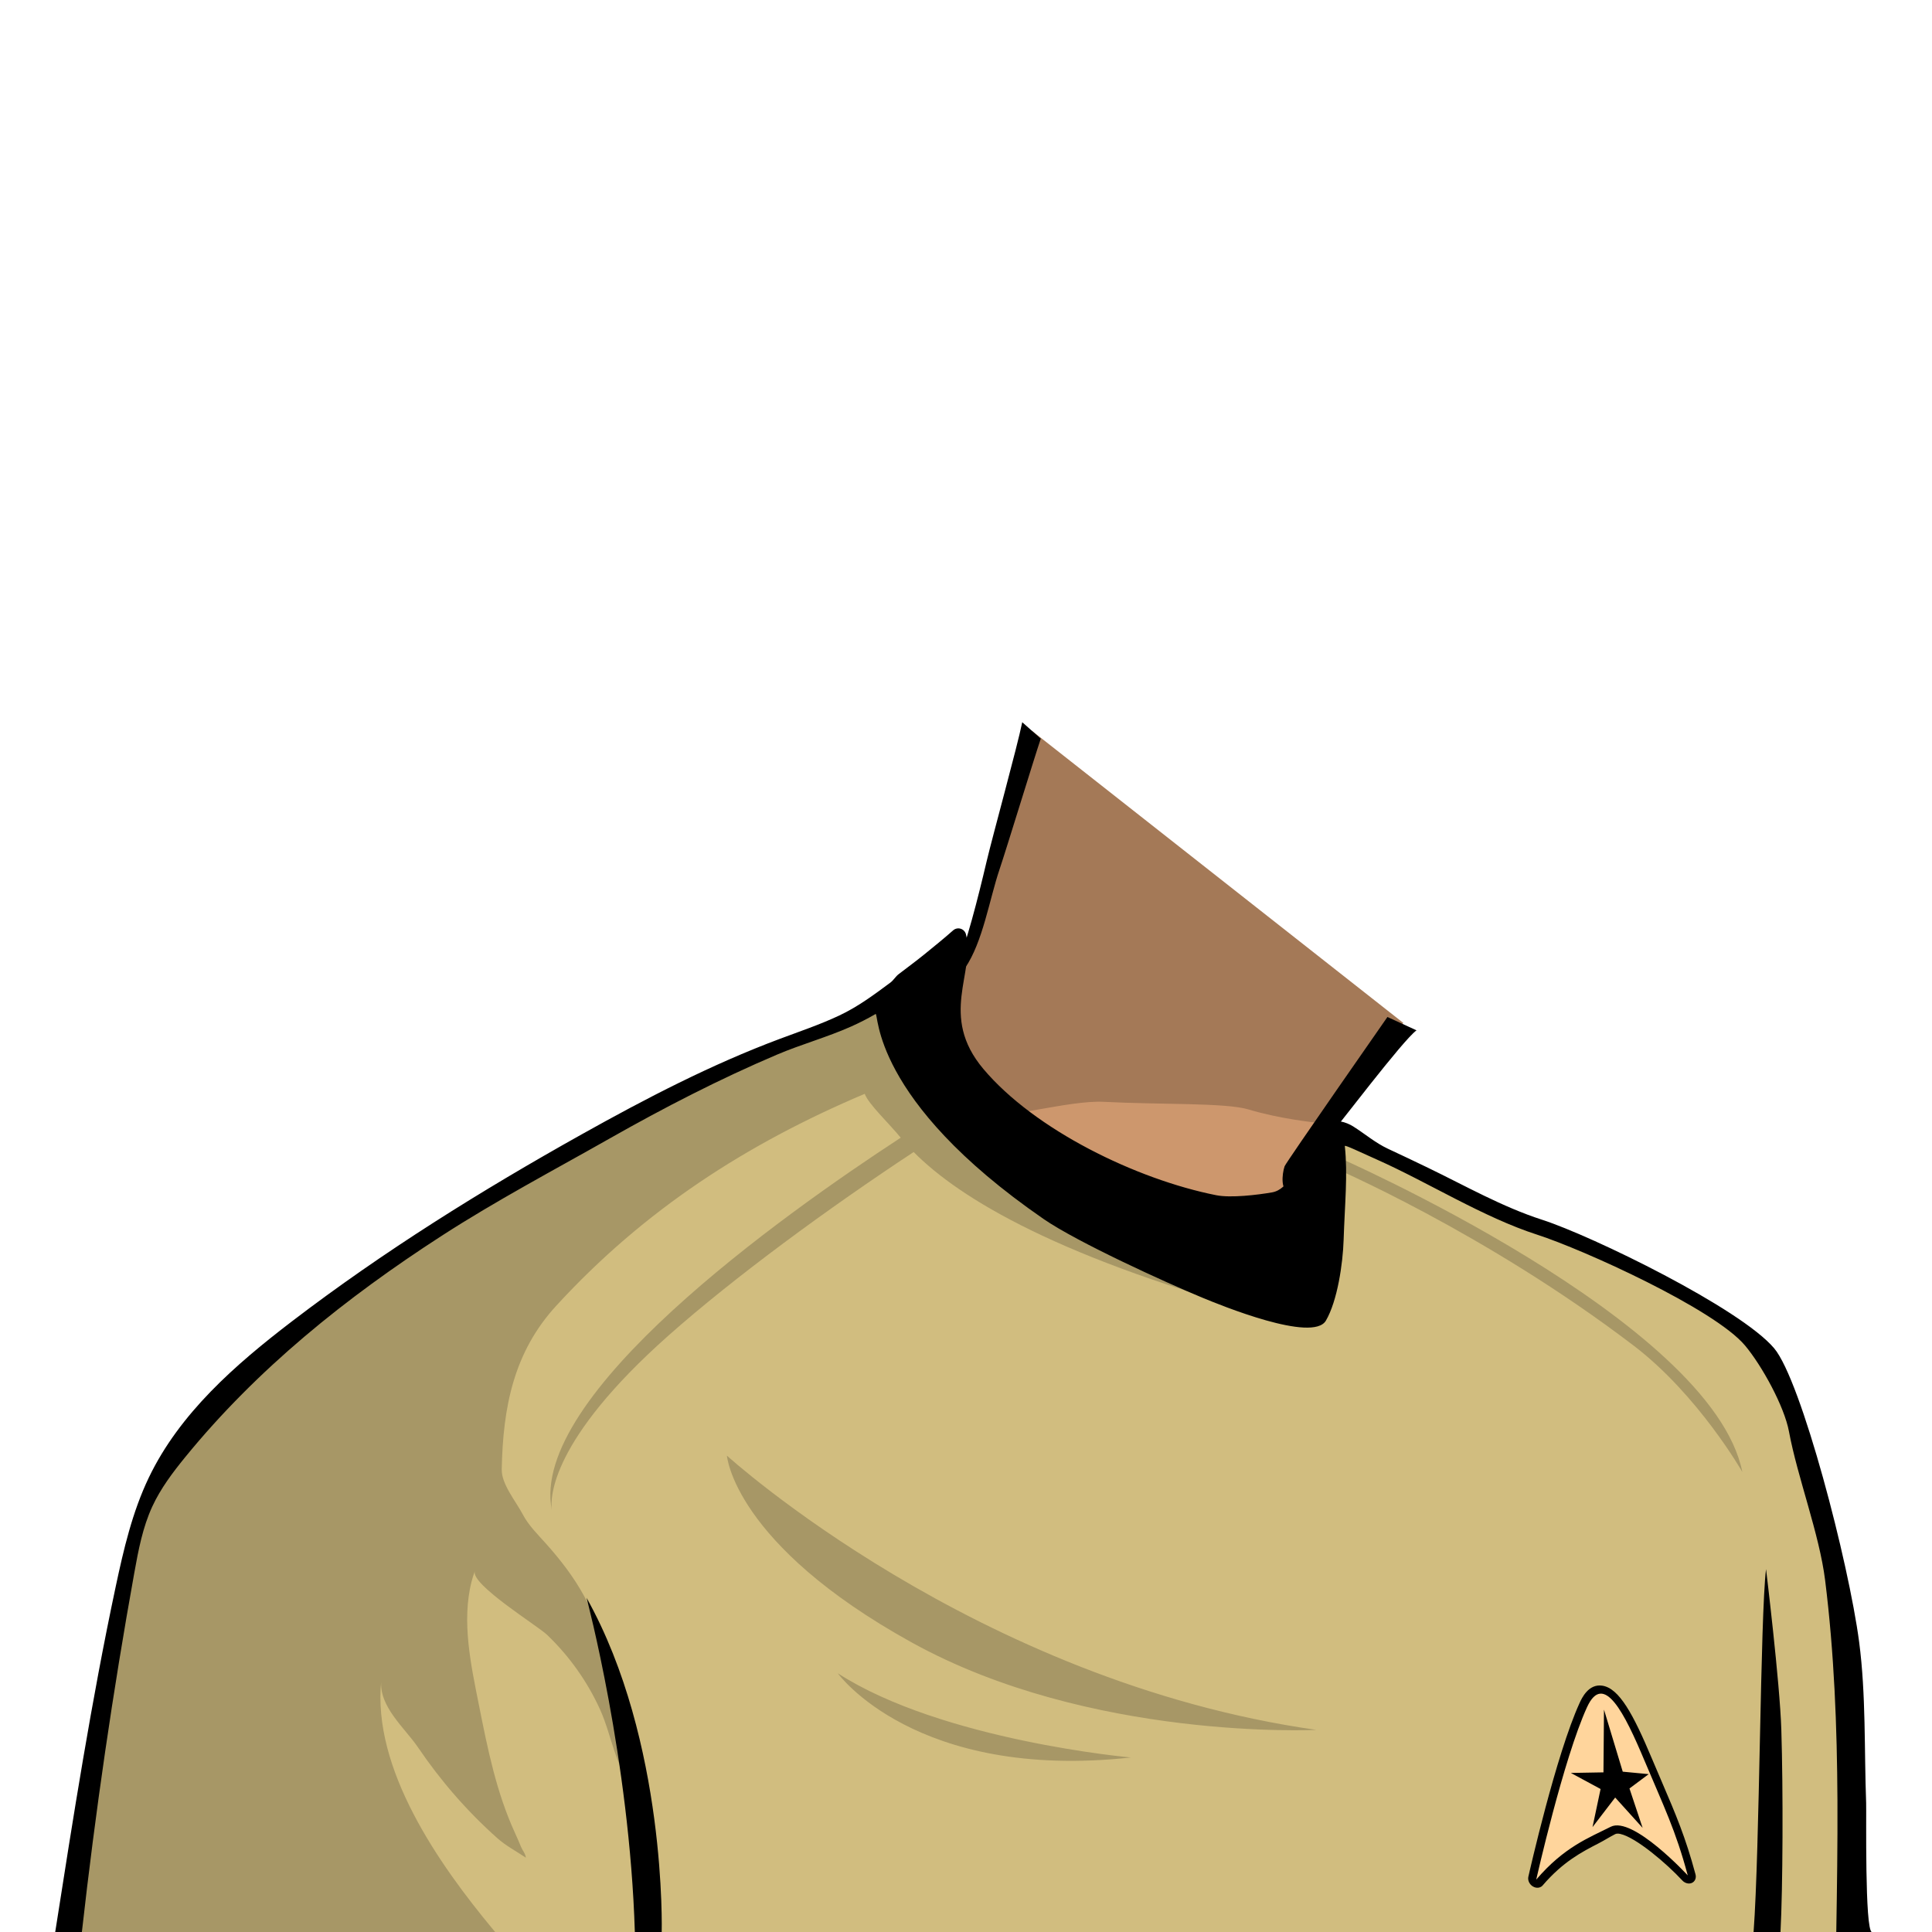 <?xml version="1.0" encoding="UTF-8" standalone="no"?>
<!-- Created with Inkscape (http://www.inkscape.org/) -->

<svg
   version="1.1"
   id="svg1152"
   width="400"
   height="400"
   viewBox="0 0 400 400"
   sodipodi:docname="OriginalSeriesAverageMale.svg"
   inkscape:version="1.2.2 (b0a8486, 2022-12-01)"
   xml:space="preserve"
   xmlns:inkscape="http://www.inkscape.org/namespaces/inkscape"
   xmlns:sodipodi="http://sodipodi.sourceforge.net/DTD/sodipodi-0.dtd"
   xmlns="http://www.w3.org/2000/svg"
   xmlns:svg="http://www.w3.org/2000/svg"><defs
     id="defs1156" /><sodipodi:namedview
     id="namedview1154"
     pagecolor="#ffffff"
     bordercolor="#666666"
     borderopacity="1.0"
     inkscape:showpageshadow="2"
     inkscape:pageopacity="0.0"
     inkscape:pagecheckerboard="0"
     inkscape:deskcolor="#d1d1d1"
     showgrid="false"
     inkscape:zoom="6.0811183"
     inkscape:cx="248.88514"
     inkscape:cy="311.12698"
     inkscape:window-width="1920"
     inkscape:window-height="1080"
     inkscape:window-x="2312"
     inkscape:window-y="237"
     inkscape:window-maximized="0"
     inkscape:current-layer="g1160"><inkscape:page
       x="0"
       y="0"
       id="page1158"
       width="400"
       height="400" /></sodipodi:namedview><g
     id="g1160"
     inkscape:groupmode="layer"
     inkscape:label="Uniform"><path
       d="m 12.988,400.023 c 3.601,-23.004 7.344,-48.092 12.261,-71.207 1.657,-7.791 3.424,-15.36 6.772,-22.336 6.34,-13.207 17.813,-23.125 29.267,-31.877 16.939,-12.941 36.519,-25.575 59.859,-38.62 11.775,-6.581 25.828,-14.063 40.779,-19.655 0.917,-0.343 1.839,-0.679 2.759,-1.015 3.179,-1.161 6.467,-2.363 9.609,-3.84 3.948,-1.853 7.379,-4.399 10.696,-6.859 l 0.139,-0.103 c 0.457,-0.339 0.797,-0.74 1.097,-1.095 0.223,-0.263 0.433,-0.512 0.641,-0.672 l 1.619,-1.229 c 1.235,-0.935 2.468,-1.868 3.672,-2.843 2.172,-1.756 4.127,-3.348 6.063,-5.056 0.055,-0.048 0.124,-0.073 0.195,-0.073 0.185,0.043 0.261,0.124 0.287,0.223 2.052,8.051 1.217,13.459 6.176,20.371 11.227,15.655 31.916,28.547 46.825,31.507 l 0.856,0.172 c 2.523,0.509 5.979,1.208 8.775,1.208 0.751,0 1.428,-0.052 2.013,-0.153 3.765,-0.652 5.584,-3.873 7.188,-6.713 0.208,-0.369 0.415,-0.736 0.624,-1.093 1.316,-2.245 2.833,-4.045 4.512,-5.351 0.239,-0.187 0.576,-0.28 1.004,-0.28 0.976,0 2.1,0.484 2.767,0.899 0.821,0.519 1.627,1.089 2.435,1.66 1.537,1.089 3.128,2.215 4.901,3.043 2.771,1.292 5.531,2.601 8.283,3.932 1.944,0.94 3.877,1.916 5.813,2.895 5.764,2.911 11.724,5.921 18.008,7.948 10.883,3.511 40.921,18.471 47.424,26.201 5.413,6.435 15.14,43.735 17.292,60.133 0.983,7.5 1.099,15.359 1.209,22.957 0.049,3.359 0.1,6.832 0.227,10.213 0.013,0.375 0.011,1.516 0.009,3.125 -0.023,13.316 0.204,20.763 0.649,23.583 z"
       style="fill:#d1bd7f;fill-opacity:1;fill-rule:nonzero;stroke:none;stroke-width:1.333"
       id="path2416" /><path
       d="m 213.633,151.294 -13.549,47.147 c 0,0 -9.099,12.312 -5.117,20.181 3.309,6.541 11.664,13.756 15.768,16.768 9.037,6.637 27.301,15.592 38.175,17.004 l 11.331,-1.564 2.825,-2.824 5.224,-2.259 3.813,-10.875 18.428,-23.087 z"
       style="fill:#cd976d;fill-opacity:1;fill-rule:nonzero;stroke:none;stroke-width:1.333"
       id="path2468" /><path
       d="m 200.083,198.441 c 0,0 -8.332,14.431 -4.035,22.587 1.244,2.359 7.896,7.777 9.011,9.009 1.995,2.205 15.875,-2.315 23.512,-1.913 11.391,0.597 25.193,0.157 29.891,1.567 6.339,1.901 13.099,2.665 15.471,2.891 l 16.597,-20.793 -76.897,-60.493 z"
       style="opacity:0.2;fill:#000000;fill-opacity:1;fill-rule:nonzero;stroke:none;stroke-width:1.333"
       id="path2478" /><path
       d="m 211.645,149.528 c -1.011,4.997 -6.2,23.825 -7.369,28.788 -0.956,4.064 -1.957,8.119 -3.072,12.143 -0.516,1.859 -1.075,3.703 -1.633,5.549 -0.187,0.616 -0.955,1.863 -0.881,2.475 0.02,0.169 0.807,2.383 1.111,1.937 3.688,-5.387 5.037,-14.187 7.127,-20.381 1.491,-4.419 7.061,-22.687 8.552,-27.104 0,0 -3.833,-3.407 -3.833,-3.407"
       style="fill:#000000;fill-opacity:1;fill-rule:nonzero;stroke:none;stroke-width:1.333"
       id="path2488" /><path
       d="m 293.276,213.319 c -2.837,2.044 -16.283,19.912 -18.592,22.531 -1.879,2.131 -4.417,10.851 -7.529,10.948 -2.104,0.065 -1.741,-3.725 -1.193,-5.332 0.263,-0.769 21.288,-30.909 21.288,-30.909 0,0 6.027,2.763 6.027,2.763"
       style="fill:#000000;fill-opacity:1;fill-rule:nonzero;stroke:none;stroke-width:1.333"
       id="path2492" /><path
       d="m 363.058,400.023 h 5.575 c 0.484,-9.215 0.567,-29.24 0.171,-41.905 -0.308,-9.852 -3.165,-33.245 -3.165,-33.245 -1.2,9.905 -1.291,57.819 -2.58,75.151 M 278.427,237.275 c -0.033,-0.304 3.167,1.251 6.625,2.791 10.635,4.729 22.003,11.951 33.239,15.575 9.488,3.06 36.609,15.337 42.992,22.924 3.488,4.145 8.139,12.607 9.104,17.811 1.756,9.477 6.291,21.205 7.488,30.807 1.88,15.079 2.471,30.284 2.548,45.517 0.045,9.093 -0.091,18.204 -0.241,27.324 1.349,-0.019 5.733,0.019 7.375,0 -1.501,-0.404 -1.115,-24.721 -1.191,-26.757 -0.409,-10.997 -0.015,-22.376 -1.447,-33.293 -2.157,-16.449 -11.959,-54.121 -17.593,-60.82 -6.981,-8.299 -37.719,-23.284 -48.035,-26.612 -8.256,-2.663 -15.869,-7.012 -23.651,-10.773 -2.757,-1.333 -5.524,-2.645 -8.299,-3.94 -2.576,-1.203 -4.797,-3.115 -7.196,-4.627 -1.403,-0.873 -3.832,-1.676 -5.293,-0.54 -1.989,1.548 -3.576,3.567 -4.844,5.731 -1.735,2.961 -3.08,7.86 -6.661,8.48 -3.021,0.524 -8.525,1.183 -11.533,0.585 -16.547,-3.284 -37.608,-13.545 -48.213,-26.139 -9.295,-11.037 -1.589,-19.964 -3.607,-27.88 -0.14,-0.549 -0.556,-0.987 -1.097,-1.155 -0.545,-0.168 -1.133,-0.04 -1.557,0.335 -1.959,1.727 -3.991,3.379 -6.02,5.02 -1.723,1.393 -3.505,2.703 -5.264,4.051 -0.653,0.501 -1.065,1.268 -1.721,1.753 -3.4,2.521 -6.727,5.003 -10.608,6.825 -3.98,1.869 -8.153,3.275 -12.267,4.813 -14.211,5.313 -27.72,12.336 -40.963,19.739 -20.801,11.627 -41.083,24.257 -60.017,38.725 -11.739,8.969 -23.267,19.041 -29.66,32.359 -3.421,7.127 -5.228,14.904 -6.873,22.636 -5.033,23.659 -8.776,47.587 -12.516,71.484 1.84,-0.013 3.68,0.013 5.52,0 2.793,-24.901 6.417,-49.764 10.863,-74.424 0.841,-4.667 1.729,-9.384 3.716,-13.689 1.721,-3.727 4.217,-7.037 6.811,-10.22 7.412,-9.095 15.764,-17.396 24.711,-24.977 8.976,-7.605 18.543,-14.492 28.421,-20.872 11.265,-7.277 23.076,-13.511 34.703,-20.103 11.259,-6.384 22.803,-12.341 34.712,-17.399 5.033,-2.139 10.333,-3.583 15.331,-5.812 1.728,-0.771 3.415,-1.635 5.052,-2.584 0.721,-0.419 -1.069,17.691 34.82,42.452 6.932,4.781 25.316,13.157 32.82,16.264 3.689,1.527 22.892,9.408 25.603,4.76 2.391,-4.099 3.509,-11.787 3.668,-16.679 0.24,-7.44 0.885,-13.564 0.248,-19.465 m -141.432,162.748 c 0,0 1.065,-39.531 -15.559,-69.215 0,0 8.915,33.489 9.999,69.215 z"
       style="fill:#000000;fill-opacity:1;fill-rule:nonzero;stroke:none;stroke-width:1.333"
       id="path2496" /><path
       d="m 318.057,390.157 c -0.14,-0.021 -0.283,-0.072 -0.417,-0.155 -0.427,-0.261 -0.659,-0.761 -0.559,-1.205 0.231,-1.028 5.735,-25.3 10.572,-35.861 1.119,-2.444 2.453,-3.513 4.08,-3.268 3.131,0.472 6.007,5.905 9.629,14.519 0.765,1.821 1.472,3.469 2.133,5.008 2.816,6.568 4.852,11.312 6.9,18.96 0.12,0.451 -0.061,0.881 -0.444,1.056 -0.161,0.075 -0.34,0.095 -0.52,0.068 -0.247,-0.037 -0.492,-0.165 -0.681,-0.372 -2.371,-2.565 -9.367,-9.017 -13.256,-9.869 -0.597,-0.131 -1.076,-0.099 -1.463,0.096 -1.148,0.583 -2.213,1.277 -3.407,1.892 -3.509,1.807 -7.487,3.853 -11.771,8.856 -0.193,0.227 -0.492,0.321 -0.797,0.276"
       style="fill:#ffd59c;fill-opacity:1;fill-rule:nonzero;stroke:none;stroke-width:1.333"
       id="path2500" /><path
       d="m 333.482,378.215 c -4.547,2.303 -9.603,4.143 -15.424,10.941 0,0 5.659,-25.088 10.513,-35.688 3.445,-7.521 7.811,1.319 11.879,10.991 4.068,9.672 6.484,14.492 8.981,23.819 0,0 -11.403,-12.365 -15.949,-10.063 m 17.556,9.857 c -2.063,-7.701 -4.108,-12.468 -6.937,-19.065 -0.659,-1.537 -1.365,-3.183 -2.131,-5.003 -3.828,-9.103 -6.731,-14.476 -10.237,-15.004 -2.856,-0.429 -4.239,2.588 -4.693,3.581 -4.861,10.615 -10.377,34.944 -10.611,35.975 -0.167,0.739 0.22,1.575 0.932,2.009 0.224,0.137 0.461,0.223 0.696,0.257 0.508,0.077 1.005,-0.081 1.329,-0.459 4.215,-4.924 8.143,-6.945 11.608,-8.731 1.203,-0.619 2.239,-1.299 3.403,-1.888 0.261,-0.132 0.605,-0.148 1.052,-0.051 3.261,0.713 9.625,6.144 12.847,9.631 0.317,0.344 0.725,0.557 1.137,0.619 0.297,0.045 0.597,0.011 0.865,-0.112 0.637,-0.292 0.94,-1.011 0.74,-1.76"
       style="fill:#000000;fill-opacity:1;fill-rule:nonzero;stroke:none;stroke-width:1.333"
       id="path2504" /><path
       id="path2550"
       style="opacity:0.2;fill:#000000;fill-opacity:1;fill-rule:nonzero;stroke:none;stroke-width:1.333"
       d="m 234.136,363.87 c 0,0 -39.06,-3.488 -60.683,-17.437 0,0 16.043,22.32 60.683,17.437 m -83.632,-62.496 c 0,0 51.373,46.751 122.017,56.779 0,0 -46.863,2.311 -83.764,-18.1 C 151.856,319.644 150.504,301.374 150.504,301.374 m 126.005,-62.007 c 0,0 77.945,34.003 84.223,65.391 0,0 -9.1,-15.94 -22.495,-26.156 -30.864,-23.541 -62.775,-37.143 -62.775,-37.143 z M 12.988,400.023 h 89.547 c -0.159,-0.192 -0.315,-0.38 -0.463,-0.559 -11.107,-13.367 -25.097,-33.22 -23.127,-51.6 -0.575,5.427 4.88,9.896 7.628,13.952 4.661,6.881 10.143,13.184 16.347,18.717 1.852,1.651 3.905,2.7 5.951,4.08 -0.055,-0.797 -0.724,-1.556 -1.013,-2.273 -0.372,-0.92 -0.775,-1.839 -1.195,-2.753 -3.891,-8.473 -5.684,-17.416 -7.504,-26.563 -1.631,-8.2 -3.641,-17.316 -1.516,-25.608 0.188,-0.731 0.412,-1.453 0.683,-2.157 -1.037,2.701 12.963,11.325 14.932,13.209 4.609,4.408 8.375,9.705 11.001,15.519 2.449,5.419 3.083,12.123 7.283,16.592 0.681,-10.052 -4.3,-18.3 -6.185,-27.833 -1.832,-9.263 -5.988,-16.1 -12.392,-23.235 -1.701,-1.895 -3.545,-3.715 -4.731,-5.968 -1.42,-2.703 -4.415,-6.253 -4.355,-9.307 0.251,-12.828 2.437,-24.252 11.292,-33.901 18.228,-19.861 39.375,-33.503 63.863,-43.871 0.728,2.091 5.08,6.171 7.452,9.085 -24.871,16.237 -76.953,53.401 -72.243,77.048 -0.328,-2.56 -0.219,-14.468 24.163,-36.088 13.595,-12.056 33.101,-26.36 50.76,-37.992 9.564,9.66 30.416,22.281 75.593,34.311 l -62.14,-38.199 -2.484,-3.139 c 0.639,-0.397 1.289,-0.805 1.916,-1.191 l -2.789,-2.791 c 0,0 -0.545,0.324 -1.54,0.931 l -6.768,-8.557 c -1.419,-3.943 -3.847,-10.697 -5.599,-15.572 -0.077,0.067 -0.141,0.139 -0.227,0.201 l -0.139,0.103 c -3.317,2.46 -6.748,5.005 -10.696,6.859 -3.143,1.477 -6.431,2.679 -9.609,3.84 -0.92,0.336 -1.841,0.672 -2.759,1.015 -14.951,5.592 -29.004,13.073 -40.779,19.655 -23.34,13.045 -42.92,25.679 -59.859,38.62 -11.453,8.752 -22.927,18.671 -29.267,31.877 -3.348,6.976 -5.115,14.545 -6.772,22.336 -4.233,19.904 -7.145,40.04 -10.527,60.083 -0.583,3.745 -1.163,7.468 -1.735,11.124" /></g><g
     inkscape:groupmode="layer"
     id="layer2"
     inkscape:label="Bolian Ridge"
     style="display:none"><path
       style="display:inline;fill:none;stroke:#000000;stroke-width:0.8;stroke-linecap:butt;stroke-linejoin:miter;stroke-dasharray:none;stroke-opacity:1"
       d="m 260.12,248.623 23.292,-42.735"
       id="path1746"
       sodipodi:nodetypes="cc" /><path
       style="color:#000000;display:inline;fill:#000000;fill-opacity:0.2;-inkscape-stroke:none"
       d="m 280.57,203.944 -23.462,43.159 1.79,0.838 23.124,-42.82 z"
       id="path1748"
       sodipodi:nodetypes="ccccc" /></g><g
     inkscape:groupmode="layer"
     id="layer1"
     inkscape:label="Command Symbol"
     style="display:inline"><path
       d="m 332.088,353.958 3.883,12.847 5.368,0.512 -3.975,2.967 2.721,8.16 -5.679,-6.285 -4.691,6.12 1.668,-7.883 -6.159,-3.327 6.755,-0.12 z"
       style="fill:#000000;fill-opacity:1;fill-rule:nonzero;stroke:none;stroke-width:1.333"
       id="path2508" /></g><g
     inkscape:groupmode="layer"
     id="layer3"
     inkscape:label="Science Symbol"
     style="display:none"><path
       id="path18248"
       style="color:#000000;fill:#000000;stroke-miterlimit:40;-inkscape-stroke:none"
       d="m 332.873,361.211 c -4.049,0 -7.34,3.322 -7.34,7.395 0,4.073 3.291,7.393 7.34,7.393 4.049,0 7.34,-3.32 7.34,-7.393 0,-4.073 -3.291,-7.395 -7.34,-7.395 z m 0,1.338 c 2.734,0 5.035,1.833 5.762,4.354 -0.339,-0.375 -0.78,-0.703 -1.287,-0.975 -1.174,-0.63 -2.745,-1 -4.475,-1 -1.73,0 -3.301,0.37 -4.475,1 -0.507,0.272 -0.948,0.6 -1.287,0.975 0.727,-2.521 3.028,-4.354 5.762,-4.354 z m 0,3.262 c 1.602,0 3.047,0.353 4.057,0.895 1.009,0.541 1.535,1.229 1.535,1.9 0,0.671 -0.526,1.357 -1.535,1.898 -1.009,0.541 -2.455,0.895 -4.057,0.895 -1.602,0 -3.047,-0.353 -4.057,-0.895 -1.009,-0.541 -1.535,-1.227 -1.535,-1.898 0,-0.671 0.526,-1.359 1.535,-1.9 1.009,-0.541 2.455,-0.895 4.057,-0.895 z m -5.762,4.494 c 0.339,0.375 0.78,0.705 1.287,0.977 1.174,0.63 2.745,1 4.475,1 1.73,0 3.301,-0.37 4.475,-1 0.507,-0.272 0.948,-0.602 1.287,-0.977 -0.726,2.522 -3.026,4.355 -5.762,4.355 -2.735,0 -5.036,-1.833 -5.762,-4.355 z" /></g><g
     inkscape:groupmode="layer"
     id="layer4"
     inkscape:label="Engineering Symbol"
     style="display:none"><path
       style="fill:#000000;fill-opacity:1;stroke:none;stroke-width:1px;stroke-linecap:butt;stroke-linejoin:miter;stroke-opacity:1"
       d="m 331.436,368.934 1.697,2.804 4.117,-0.705 0.191,-6.211 -4.397,-2.585 -5.719,3.461 0.93,7.558 c 0,0 4.282,1.707 5.93,2.093 1.648,0.386 3.837,0.588 3.837,0.588 v -0.253 c 0,0 -4.767,-2.012 -6.334,-3.174 -1.567,-1.162 -2.409,-2.354 -2.504,-3.905 -0.095,-1.552 0.765,-3.248 1.86,-3.96 1.095,-0.712 2.276,-0.72 3.256,-0.226 0.979,0.494 1.66,1.237 1.833,2.243 0.173,1.005 0.183,1.92 -0.403,2.818 -0.586,0.899 -1.611,0.631 -2.299,0.192 -0.688,-0.439 -1.457,-1.532 -1.457,-1.532 z"
       id="path18493"
       sodipodi:nodetypes="ccccccczcczzzzzzzcc" /></g></svg>
